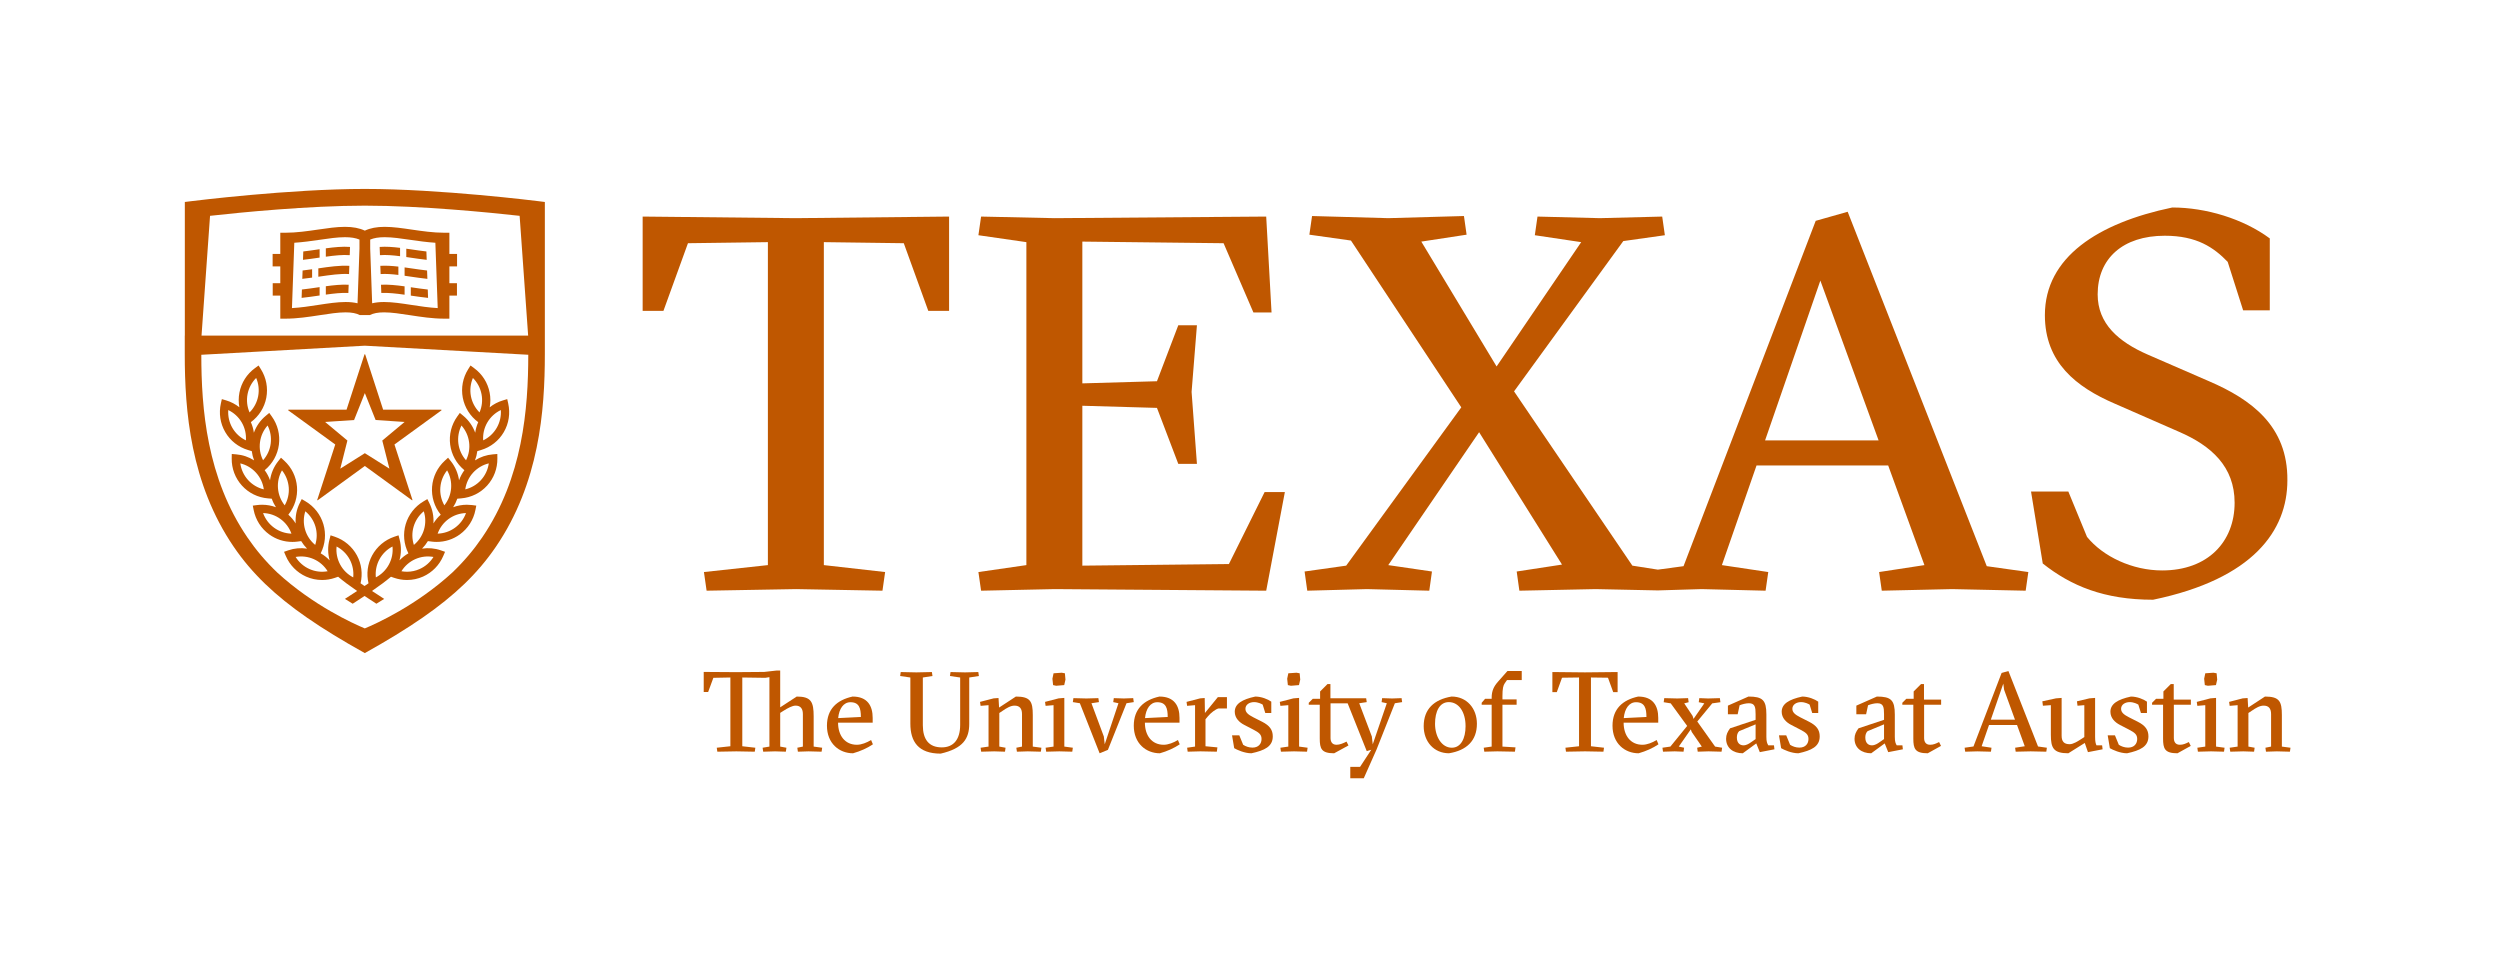 <?xml version="1.0" encoding="UTF-8" standalone="no"?>
<svg
   xmlns:dc="http://purl.org/dc/elements/1.1/"
   xmlns:cc="http://creativecommons.org/ns#"
   xmlns:rdf="http://www.w3.org/1999/02/22-rdf-syntax-ns#"
   xmlns:svg="http://www.w3.org/2000/svg"
   xmlns="http://www.w3.org/2000/svg"
   viewBox="0 0 363.526 140.041"
   height="140.041"
   width="363.526"
   xml:space="preserve"
   version="1.1"
   id="svg2"><defs
     id="defs6"><clipPath
       id="clipPath18"
       clipPathUnits="userSpaceOnUse"><path
         id="path20"
         d="m 0,171.5 352.301,0 0,-171.5 L 0,0 0,171.5 Z" /></clipPath></defs><g
     transform="matrix(1.25,0,0,-1.25,-40.634,177.047)"
     id="g10"><path
       id="path12"
       style="fill:#bf5700;fill-opacity:1;fill-rule:nonzero;stroke:none"
       d="m 74.925,101.623 0.046,0 0,0.015 -0.046,0 0,-0.015 z" /><g
       id="g14"><g
         clip-path="url(#clipPath18)"
         id="g16"><g
           transform="translate(85.676,110.65)"
           id="g22"><path
             id="path24"
             style="fill:#bf5700;fill-opacity:1;fill-rule:nonzero;stroke:none"
             d="m 0,0 0,1.445 -0.893,0 0,2.469 -0.601,0 c -1.276,0 -2.543,0.186 -3.77,0.365 -1.121,0.164 -2.177,0.321 -3.155,0.321 -0.919,0 -1.678,-0.145 -2.309,-0.442 -0.63,0.297 -1.39,0.442 -2.309,0.442 -0.977,0 -2.034,-0.157 -3.154,-0.321 -1.227,-0.179 -2.496,-0.365 -3.771,-0.365 l -0.601,0 0,-2.469 -0.892,0 0,-1.445 0.892,0 0,-1.957 -0.881,0 0,-1.445 0.881,0 0,-2.68 0.601,0 c 1.363,0 2.699,0.207 3.992,0.406 1.092,0.168 2.124,0.328 3.005,0.328 0.709,0 1.244,-0.103 1.656,-0.318 l 1.162,0 c 0.413,0.215 0.947,0.318 1.657,0.318 0.881,0 1.912,-0.16 3.004,-0.328 1.293,-0.199 2.631,-0.406 3.992,-0.406 l 0.601,0 0,2.68 0.881,0 0,1.445 -0.881,0 0,1.957 L 0,0 Z m -16.153,-4.484 c -1.001,-0.157 -2.03,-0.311 -3.053,-0.368 l 0.273,7.6 c 0.998,0.065 1.97,0.201 2.916,0.34 1.076,0.158 2.091,0.307 2.98,0.307 0.691,0 1.236,-0.088 1.685,-0.276 l 0,-1.055 -0.226,-6.357 c -0.408,0.098 -0.863,0.148 -1.387,0.148 -0.974,0 -2.05,-0.166 -3.188,-0.339 m 10.85,0 c -1.138,0.173 -2.215,0.339 -3.187,0.339 -0.523,0 -0.979,-0.05 -1.387,-0.148 l -0.227,6.357 0,1.055 c 0.449,0.188 0.993,0.276 1.685,0.276 0.888,0 1.905,-0.149 2.98,-0.307 0.946,-0.139 1.918,-0.275 2.916,-0.34 l 0.273,-7.6 c -1.023,0.057 -2.052,0.211 -3.053,0.368" /></g><g
           transform="translate(69.687,112.646)"
           id="g26"><path
             id="path28"
             style="fill:#bf5700;fill-opacity:1;fill-rule:nonzero;stroke:none"
             d="M 0,0 C -0.06,-0.008 -0.118,-0.018 -0.178,-0.025 -0.744,-0.109 -1.319,-0.193 -1.9,-0.26 l -0.034,-0.974 c 0.643,0.07 1.274,0.164 1.896,0.255 L 0,-0.973 0,0 Z" /></g><g
           transform="translate(70.41,112.749)"
           id="g30"><path
             id="path32"
             style="fill:#bf5700;fill-opacity:1;fill-rule:nonzero;stroke:none"
             d="m 0,0 0,-0.973 c 1.024,0.143 1.966,0.244 2.78,0.178 L 2.815,0.164 C 1.944,0.23 0.991,0.135 0,0" /></g><g
           transform="translate(69.687,108.238)"
           id="g34"><path
             id="path36"
             style="fill:#bf5700;fill-opacity:1;fill-rule:nonzero;stroke:none"
             d="m 0,0 c -0.06,-0.01 -0.118,-0.018 -0.178,-0.027 -0.618,-0.09 -1.246,-0.182 -1.881,-0.252 l -0.035,-0.973 c 0.698,0.074 1.383,0.174 2.056,0.272 L 0,-0.975 0,0 Z" /></g><g
           transform="translate(70.41,108.339)"
           id="g38"><path
             id="path40"
             style="fill:#bf5700;fill-opacity:1;fill-rule:nonzero;stroke:none"
             d="m 0,0 0,-0.973 c 0.959,0.133 1.845,0.233 2.622,0.19 L 2.657,0.176 C 1.829,0.219 0.933,0.127 0,0" /></g><g
           transform="translate(69.538,110.419)"
           id="g42"><path
             id="path44"
             style="fill:#bf5700;fill-opacity:1;fill-rule:nonzero;stroke:none"
             d="m 0,0 0,-0.975 0.111,0.018 c 1.288,0.187 2.465,0.361 3.463,0.295 L 3.607,0.295 C 2.506,0.363 1.274,0.187 0,0" /></g><g
           transform="translate(68.815,110.316)"
           id="g46"><path
             id="path48"
             style="fill:#bf5700;fill-opacity:1;fill-rule:nonzero;stroke:none"
             d="m 0,0 c -0.366,-0.053 -0.735,-0.102 -1.107,-0.145 l -0.036,-0.972 c 0.386,0.041 0.767,0.092 1.143,0.144 L 0,0 Z" /></g><g
           transform="translate(79.047,112.806)"
           id="g50"><path
             id="path52"
             style="fill:#bf5700;fill-opacity:1;fill-rule:nonzero;stroke:none"
             d="m 0,0 c -0.834,0.102 -1.635,0.164 -2.375,0.107 l 0.034,-0.959 C -1.645,-0.795 -0.854,-0.861 0,-0.971 L 0,0 Z" /></g><g
           transform="translate(82.11,112.386)"
           id="g54"><path
             id="path56"
             style="fill:#bf5700;fill-opacity:1;fill-rule:nonzero;stroke:none"
             d="M 0,0 C -0.581,0.066 -1.156,0.15 -1.723,0.234 -1.93,0.264 -2.135,0.295 -2.34,0.322 l 0,-0.972 c 0.158,-0.022 0.317,-0.045 0.479,-0.069 0.621,-0.092 1.253,-0.185 1.896,-0.256 L 0,0 Z" /></g><g
           transform="translate(78.85,110.624)"
           id="g58"><path
             id="path60"
             style="fill:#bf5700;fill-opacity:1;fill-rule:nonzero;stroke:none"
             d="m 0,0 c -0.734,0.084 -1.439,0.131 -2.1,0.09 l 0.036,-0.957 C -1.441,-0.826 -0.748,-0.877 0,-0.969 L 0,0 Z" /></g><g
           transform="translate(82.189,110.171)"
           id="g62"><path
             id="path64"
             style="fill:#bf5700;fill-opacity:1;fill-rule:nonzero;stroke:none"
             d="m 0,0 c -0.607,0.068 -1.21,0.156 -1.802,0.244 -0.273,0.039 -0.546,0.08 -0.814,0.117 l 0,-0.972 c 0.22,-0.032 0.445,-0.065 0.676,-0.098 0.646,-0.096 1.305,-0.191 1.975,-0.264 L 0,0 Z" /></g><g
           transform="translate(80.295,107.251)"
           id="g66"><path
             id="path68"
             style="fill:#bf5700;fill-opacity:1;fill-rule:nonzero;stroke:none"
             d="M 0,0 C 0.656,-0.098 1.326,-0.193 2.008,-0.266 L 1.974,0.707 C 1.338,0.777 0.71,0.869 0.092,0.959 0.061,0.965 0.031,0.969 0,0.973 L 0,0 Z" /></g><g
           transform="translate(79.573,108.328)"
           id="g70"><path
             id="path72"
             style="fill:#bf5700;fill-opacity:1;fill-rule:nonzero;stroke:none"
             d="m 0,0 c -0.963,0.133 -1.891,0.23 -2.744,0.187 l 0.035,-0.958 C -1.907,-0.729 -0.992,-0.832 0,-0.973 L 0,0 Z" /></g><g
           transform="translate(66.06,93.89)"
           id="g74"><path
             id="path76"
             style="fill:#bf5700;fill-opacity:1;fill-rule:nonzero;stroke:none"
             d="m 0,0 0,-0.002 5.446,-3.959 -2.098,-6.451 c 0.002,-0.012 0.007,-0.024 0.017,-0.031 0.01,-0.008 0.022,-0.008 0.033,-0.008 l 5.491,3.992 5.488,-3.99 c 0.012,-0.002 0.024,0 0.033,0.006 0.018,0.013 0.021,0.037 0.011,0.058 l -2.088,6.426 5.445,3.957 L 17.776,0 c 0.028,0.01 0.041,0.035 0.034,0.061 -0.007,0.023 -0.036,0.035 -0.061,0.027 l 0,0.002 -6.732,0 -2.079,6.402 -0.003,0 C 8.935,6.52 8.915,6.543 8.889,6.543 8.863,6.543 8.843,6.52 8.843,6.492 L 8.84,6.492 6.761,0.09 0.029,0.09 0.027,0.086 C 0.002,0.096 -0.025,0.082 -0.033,0.059 -0.041,0.035 -0.027,0.008 0,0 m 7.636,-1.113 1.253,3.134 1.254,-3.134 3.37,-0.225 -2.596,-2.162 0.83,-3.271 -2.858,1.8 -2.857,-1.8 0.828,3.271 -2.594,2.162 3.37,0.225 z" /></g><g
           transform="translate(88.466,89.287)"
           id="g78"><path
             id="path80"
             style="fill:#bf5700;fill-opacity:1;fill-rule:nonzero;stroke:none"
             d="M 0,0 C 1.122,0.338 2.063,1.076 2.649,2.084 3.235,3.09 3.417,4.275 3.159,5.42 L 3.046,5.922 2.552,5.775 C 1.983,5.605 1.462,5.332 1.008,4.971 1.112,5.531 1.112,6.109 1.001,6.678 0.781,7.826 0.139,8.838 -0.808,9.527 L -1.225,9.832 -1.499,9.395 C -2.12,8.406 -2.341,7.227 -2.124,6.078 -1.903,4.937 -1.266,3.932 -0.328,3.24 -0.502,2.848 -0.62,2.436 -0.678,2.014 -0.956,2.775 -1.431,3.459 -2.069,3.986 l -0.399,0.33 -0.301,-0.42 C -3.448,2.947 -3.741,1.783 -3.591,0.623 -3.44,-0.531 -2.858,-1.582 -1.956,-2.33 l 0.021,-0.014 c -0.265,-0.361 -0.474,-0.754 -0.623,-1.172 -0.115,0.803 -0.437,1.569 -0.955,2.219 l -0.322,0.404 -0.381,-0.349 c -0.859,-0.789 -1.386,-1.865 -1.48,-3.033 -0.09,-1.162 0.262,-2.307 0.99,-3.225 l 0.019,-0.023 c -0.335,-0.295 -0.62,-0.639 -0.853,-1.016 0.055,0.812 -0.104,1.629 -0.475,2.371 l -0.231,0.461 -0.444,-0.264 c -1.006,-0.595 -1.744,-1.541 -2.077,-2.662 -0.328,-1.121 -0.22,-2.312 0.305,-3.361 l 0.012,-0.026 c -0.389,-0.22 -0.738,-0.496 -1.043,-0.818 0.221,0.783 0.234,1.615 0.023,2.416 l -0.131,0.5 -0.49,-0.164 c -1.105,-0.375 -2.021,-1.148 -2.58,-2.178 -0.534,-0.994 -0.68,-2.142 -0.419,-3.24 -0.147,-0.101 -0.302,-0.207 -0.463,-0.316 -0.161,0.109 -0.315,0.215 -0.463,0.316 0.261,1.098 0.117,2.246 -0.42,3.242 -0.557,1.028 -1.473,1.801 -2.579,2.176 l -0.489,0.164 -0.131,-0.5 c -0.211,-0.801 -0.197,-1.633 0.024,-2.416 -0.306,0.322 -0.656,0.598 -1.044,0.818 l 0.012,0.026 c 0.525,1.049 0.632,2.24 0.304,3.361 -0.333,1.121 -1.07,2.067 -2.076,2.662 l -0.443,0.264 -0.232,-0.461 c -0.373,-0.742 -0.529,-1.559 -0.474,-2.371 -0.235,0.379 -0.52,0.721 -0.854,1.016 L -22.4,-7.5 c 0.73,0.918 1.082,2.063 0.99,3.227 -0.094,1.166 -0.619,2.242 -1.481,3.031 l -0.38,0.349 -0.321,-0.404 c -0.517,-0.65 -0.841,-1.416 -0.955,-2.219 -0.149,0.418 -0.358,0.811 -0.624,1.172 l 0.022,0.014 c 0.903,0.748 1.484,1.799 1.635,2.953 0.15,1.16 -0.142,2.324 -0.822,3.273 l -0.301,0.42 -0.397,-0.33 c -0.641,-0.527 -1.115,-1.211 -1.393,-1.974 -0.057,0.424 -0.175,0.836 -0.35,1.228 0.938,0.692 1.576,1.697 1.796,2.838 0.217,1.151 -0.004,2.328 -0.625,3.317 l -0.275,0.437 -0.417,-0.305 c -0.946,-0.689 -1.589,-1.701 -1.809,-2.847 -0.11,-0.571 -0.112,-1.149 -0.006,-1.709 -0.454,0.361 -0.976,0.634 -1.544,0.804 l -0.494,0.147 -0.114,-0.502 c -0.257,-1.145 -0.076,-2.33 0.51,-3.336 0.586,-1.008 1.526,-1.746 2.65,-2.084 l 0.435,-0.131 c 0.045,-0.365 0.137,-0.726 0.269,-1.074 -0.622,0.398 -1.333,0.641 -2.083,0.701 l -0.513,0.043 -0.008,-0.518 c -0.016,-1.171 0.406,-2.291 1.187,-3.154 0.781,-0.865 1.855,-1.394 3.023,-1.492 l 0.453,-0.039 c 0.119,-0.35 0.283,-0.684 0.485,-0.992 -0.508,0.189 -1.045,0.289 -1.598,0.289 -0.195,0 -0.392,-0.012 -0.585,-0.035 l -0.512,-0.067 0.1,-0.504 c 0.227,-1.152 0.871,-2.162 1.814,-2.847 0.784,-0.571 1.716,-0.871 2.691,-0.871 0.191,0 0.385,0.011 0.574,0.035 l 0.451,0.058 c 0.192,-0.318 0.419,-0.609 0.682,-0.873 -0.732,0.11 -1.483,0.045 -2.19,-0.201 l -0.488,-0.17 0.203,-0.474 c 0.459,-1.079 1.299,-1.934 2.361,-2.409 0.591,-0.263 1.216,-0.396 1.86,-0.396 0.514,0 1.021,0.086 1.509,0.254 l 0.359,0.125 c 0.602,-0.51 1.279,-1.018 2.209,-1.656 -0.424,-0.28 -0.895,-0.586 -1.42,-0.922 l 0.906,-0.563 c 0.512,0.33 0.965,0.627 1.378,0.903 0.413,-0.276 0.866,-0.573 1.378,-0.903 l 0.906,0.563 c -0.525,0.336 -0.995,0.642 -1.419,0.922 0.929,0.638 1.607,1.146 2.209,1.656 l 0.359,-0.125 c 0.488,-0.168 0.996,-0.254 1.509,-0.254 0.643,0 1.268,0.133 1.859,0.394 1.065,0.477 1.903,1.332 2.362,2.411 l 0.202,0.474 -0.487,0.17 c -0.707,0.246 -1.459,0.311 -2.189,0.199 0.261,0.264 0.49,0.557 0.68,0.875 l 0.452,-0.058 c 0.19,-0.024 0.383,-0.035 0.575,-0.035 0.974,0 1.904,0.3 2.689,0.871 0.944,0.685 1.588,1.695 1.815,2.847 l 0.099,0.504 -0.511,0.067 c -0.194,0.023 -0.391,0.035 -0.585,0.035 -0.552,0 -1.09,-0.1 -1.597,-0.289 0.201,0.308 0.363,0.642 0.484,0.992 l 0.452,0.039 c 1.169,0.098 2.243,0.627 3.023,1.492 0.782,0.863 1.203,1.983 1.187,3.154 L 1.894,-0.461 1.378,-0.504 c -0.748,-0.06 -1.46,-0.303 -2.082,-0.701 0.133,0.348 0.224,0.709 0.269,1.074 L 0,0 Z m -25.715,0.912 c 0.096,0.727 0.405,1.399 0.887,1.942 0.326,-0.649 0.453,-1.379 0.359,-2.106 -0.095,-0.725 -0.405,-1.398 -0.887,-1.939 -0.329,0.646 -0.455,1.377 -0.359,2.103 m -1.446,5.586 c 0.139,0.721 0.489,1.373 1.001,1.885 0.287,-0.666 0.369,-1.403 0.232,-2.123 -0.138,-0.719 -0.488,-1.373 -1.002,-1.887 -0.289,0.668 -0.371,1.404 -0.231,2.125 m -0.193,-5.375 c -0.654,0.313 -1.2,0.813 -1.569,1.445 -0.369,0.633 -0.533,1.356 -0.483,2.082 0.653,-0.312 1.199,-0.81 1.57,-1.445 0.367,-0.633 0.533,-1.355 0.482,-2.082 m 0.25,-4.611 c -0.49,0.541 -0.802,1.217 -0.902,1.935 0.702,-0.166 1.34,-0.545 1.833,-1.09 0.491,-0.539 0.803,-1.212 0.902,-1.933 -0.705,0.17 -1.342,0.545 -1.833,1.088 m 3.948,1.123 c 0.453,-0.567 0.726,-1.252 0.787,-1.985 0.057,-0.732 -0.11,-1.453 -0.469,-2.084 -0.455,0.567 -0.728,1.256 -0.785,1.989 -0.057,0.73 0.107,1.453 0.467,2.08 m -0.916,-6.674 c -0.594,0.43 -1.037,1.023 -1.284,1.707 0.728,-0.02 1.424,-0.254 2.018,-0.686 0.594,-0.427 1.037,-1.021 1.283,-1.709 -0.73,0.024 -1.425,0.258 -2.017,0.688 m 7.268,-2.184 c 0.641,-0.332 1.17,-0.851 1.522,-1.496 0.346,-0.648 0.488,-1.375 0.413,-2.097 -0.646,0.336 -1.175,0.855 -1.521,1.5 -0.347,0.648 -0.49,1.375 -0.414,2.093 m -3.665,1.965 c -0.207,0.703 -0.195,1.446 0.027,2.133 0.558,-0.459 0.97,-1.074 1.179,-1.779 0.206,-0.705 0.195,-1.446 -0.028,-2.135 -0.562,0.461 -0.973,1.078 -1.178,1.781 m 0.508,-4.586 c -0.669,0.297 -1.226,0.787 -1.609,1.406 0.711,0.129 1.447,0.043 2.118,-0.255 0.668,-0.299 1.224,-0.787 1.607,-1.407 -0.712,-0.13 -1.449,-0.043 -2.116,0.256 m 8.138,1.121 c 0.351,0.649 0.881,1.168 1.523,1.5 0.074,-0.718 -0.067,-1.445 -0.416,-2.093 -0.346,-0.645 -0.875,-1.164 -1.52,-1.5 -0.075,0.722 0.065,1.449 0.413,2.093 m 6.288,0.285 c -0.383,-0.619 -0.94,-1.109 -1.611,-1.406 -0.464,-0.209 -0.958,-0.314 -1.465,-0.314 -0.218,0 -0.435,0.019 -0.65,0.058 0.383,0.62 0.94,1.108 1.609,1.407 0.669,0.298 1.406,0.384 2.117,0.255 m -1.102,3.178 c -0.205,-0.701 -0.616,-1.318 -1.177,-1.779 -0.222,0.689 -0.235,1.43 -0.029,2.133 0.209,0.705 0.621,1.322 1.181,1.781 0.222,-0.687 0.232,-1.43 0.025,-2.135 m 1.902,4.908 c 0.058,0.735 0.334,1.42 0.787,1.987 0.359,-0.627 0.523,-1.35 0.465,-2.082 -0.055,-0.731 -0.33,-1.42 -0.786,-1.987 -0.359,0.631 -0.523,1.352 -0.466,2.082 m 1.703,-4.687 c -0.592,-0.43 -1.287,-0.664 -2.018,-0.688 0.246,0.688 0.69,1.282 1.281,1.709 0.596,0.432 1.291,0.666 2.02,0.686 -0.246,-0.684 -0.689,-1.277 -1.283,-1.707 M 2.302,4.65 C 2.353,3.924 2.187,3.201 1.817,2.568 1.448,1.936 0.904,1.436 0.249,1.123 0.198,1.85 0.362,2.572 0.731,3.205 1.103,3.84 1.647,4.338 2.302,4.65 m -3.48,1.608 C -1.313,6.98 -1.231,7.717 -0.945,8.383 -0.433,7.871 -0.083,7.217 0.056,6.496 0.195,5.777 0.113,5.041 -0.176,4.373 -0.689,4.887 -1.039,5.541 -1.178,6.258 M -2.636,0.746 c -0.093,0.729 0.033,1.459 0.36,2.108 0.48,-0.543 0.79,-1.215 0.885,-1.944 0.097,-0.724 -0.03,-1.455 -0.356,-2.101 -0.482,0.541 -0.793,1.214 -0.889,1.937 m 2.634,-4.234 c -0.49,-0.543 -1.128,-0.918 -1.833,-1.088 0.1,0.721 0.411,1.394 0.901,1.933 0.496,0.545 1.133,0.924 1.835,1.09 C 0.802,-2.271 0.49,-2.947 -0.002,-3.488" /></g><g
           transform="translate(95.889,118.142)"
           id="g82"><path
             id="path84"
             style="fill:#bf5700;fill-opacity:1;fill-rule:nonzero;stroke:none"
             d="m 0,0 -0.843,0.105 c -0.112,0.014 -11.344,1.413 -20.092,1.413 l -0.005,0 -0.007,0 c -8.747,0 -19.979,-1.399 -20.09,-1.413 L -41.881,0 l 0,-15.541 -0.008,0 0,-2.168 c 0,-6.547 0.649,-15.008 5.707,-22.416 1.042,-1.525 2.227,-2.934 3.646,-4.303 l -10e-4,-0.002 c 0.01,-0.008 0.018,-0.015 0.028,-0.023 2.744,-2.641 6.371,-5.131 11.559,-8.022 l 0,-0.007 c 0.002,0.003 0.003,0.003 0.005,0.003 0.002,0 0.003,0 0.005,-0.003 l 0,0.007 c 5.187,2.891 8.814,5.381 11.558,8.022 0.01,0.008 0.019,0.015 0.028,0.023 l 0,0.002 c 1.418,1.369 2.602,2.778 3.646,4.303 5.058,7.408 5.707,15.869 5.707,22.416 l 0,0.309 L 0,-17.4 0,0 Z m -38.948,-1.611 c 3.535,0.392 11.483,1.183 18.008,1.183 6.523,0 14.471,-0.791 18.006,-1.183 l 0.99,-13.93 -18.996,0 -18.998,0 0.99,13.93 z m 31.649,-37.426 c -0.981,-1.436 -2.104,-2.768 -3.459,-4.065 -4.176,-3.836 -8.866,-5.955 -10.187,-6.505 -1.322,0.55 -6.011,2.669 -10.189,6.505 -1.353,1.297 -2.476,2.629 -3.458,4.065 -4.744,6.947 -5.367,15.002 -5.371,21.262 l 0.006,0 19.017,1.056 19.012,-1.054 c -0.005,-6.26 -0.627,-14.317 -5.371,-21.264" /></g><g
           transform="translate(107.266,116.445)"
           id="g86"><path
             id="path88"
             style="fill:#bf5700;fill-opacity:1;fill-rule:nonzero;stroke:none"
             d="m 0,0 0,-10.973 2.417,0 2.853,7.873 9.298,0.125 0,-37.57 -7.439,-0.807 0.31,-2.169 10.415,0.185 10.043,-0.185 0.31,2.169 -7.129,0.807 0,37.57 9.299,-0.125 2.852,-7.873 2.418,0 L 35.647,0 17.793,-0.186 0,0 Z" /></g><g
           transform="translate(175.463,76.023)"
           id="g90"><path
             id="path92"
             style="fill:#bf5700;fill-opacity:1;fill-rule:nonzero;stroke:none"
             d="m 0,0 -17.049,-0.186 0,18.6 8.68,-0.248 2.48,-6.51 2.17,0 -0.621,8.369 0.621,7.75 -2.17,0 -2.48,-6.509 -8.68,-0.248 0,16.492 16.43,-0.188 3.471,-8.058 2.109,0 -0.621,11.158 -24.612,-0.186 -8.556,0.186 -0.311,-2.17 5.58,-0.805 0,-37.57 -5.58,-0.807 0.311,-2.17 8.556,0.186 L 4.34,-3.1 6.51,8.371 4.154,8.371 0,0 Z" /></g><g
           transform="translate(237.836,90.408)"
           id="g94"><path
             id="path96"
             style="fill:#bf5700;fill-opacity:1;fill-rule:nonzero;stroke:none"
             d="M 0,0 6.43,18.59 13.205,0 0,0 Z m 9.609,26.596 -3.72,-1.055 -15.375,-40.174 -2.987,-0.402 -2.966,0.465 -13.764,20.273 12.709,17.483 4.836,0.681 -0.309,2.17 -7.254,-0.185 -7.254,0.185 -0.31,-2.17 5.394,-0.805 -9.841,-14.462 -8.758,14.525 5.269,0.805 -0.308,2.17 -8.805,-0.248 -8.866,0.248 -0.311,-2.17 4.837,-0.682 12.834,-19.404 -13.39,-18.414 -4.837,-0.682 0.31,-2.232 6.944,0.185 7.252,-0.185 0.311,2.232 -5.084,0.744 10.568,15.461 9.643,-15.4 -5.27,-0.805 0.311,-2.232 8.865,0.185 7.244,-0.152 5.094,0.152 7.44,-0.185 0.31,2.17 -5.394,0.806 4.031,11.594 15.312,0 4.217,-11.594 -5.271,-0.806 0.31,-2.17 8.184,0.185 8.556,-0.185 0.309,2.17 -4.836,0.681 -16.18,41.229 z" /></g><g
           transform="translate(289.481,97.289)"
           id="g98"><path
             id="path100"
             style="fill:#bf5700;fill-opacity:1;fill-rule:nonzero;stroke:none"
             d="m 0,0 -7.131,3.1 c -3.408,1.488 -5.826,3.595 -5.826,7.005 0,4.155 2.914,6.821 7.811,6.821 3.72,0 5.705,-1.365 7.316,-3.039 l 1.797,-5.641 3.099,0 0,8.369 c -3.099,2.293 -7.439,3.596 -11.343,3.596 -8.619,-1.799 -14.819,-5.766 -14.819,-12.524 0,-5.517 3.658,-8.369 8.121,-10.291 l 7.502,-3.285 c 3.721,-1.613 6.448,-4.031 6.448,-8.246 0,-4.527 -3.1,-7.875 -8.43,-7.875 -3.473,0 -6.883,1.614 -8.742,3.906 l -2.17,5.27 -4.34,0 1.363,-8.369 c 3.287,-2.604 7.131,-4.215 12.834,-4.215 11.655,2.416 15.623,8.059 15.623,13.887 C 9.176,-5.207 4.896,-2.107 0,0" /></g><g
           transform="translate(126.565,54.234)"
           id="g102"><path
             id="path104"
             style="fill:#bf5700;fill-opacity:1;fill-rule:nonzero;stroke:none"
             d="m 0,0 -1.241,-0.04 -0.066,0.462 0.647,0.132 0,3.775 c 0,0.687 -0.317,0.99 -0.844,0.99 -0.396,0 -0.911,-0.29 -1.4,-0.594 l -0.395,-0.25 0,-3.921 L -2.574,0.422 -2.64,-0.04 -3.894,0 l -1.385,-0.04 -0.066,0.462 0.792,0.132 0,8.078 -0.476,-0.079 -2.679,0.039 0,-7.998 L -6.19,0.422 -6.256,-0.04 -8.395,0 l -2.217,-0.04 -0.066,0.462 1.584,0.172 0,7.998 -1.98,-0.039 -0.607,-1.65 -0.515,0 0,2.336 3.788,-0.026 3.247,0.026 1.412,0.158 0.45,0 0,-4.276 1.926,1.254 c 1.69,0 1.967,-0.633 1.967,-2.31 l 0,-3.511 L 1.584,0.422 1.518,-0.04 0,0 Z" /></g><g
           transform="translate(132.651,58.234)"
           id="g106"><path
             id="path108"
             style="fill:#bf5700;fill-opacity:1;fill-rule:nonzero;stroke:none"
             d="m 0,0 c 0,1.016 -0.198,1.716 -1.214,1.716 -0.805,0 -1.32,-0.753 -1.426,-1.848 L 0,0 Z m -2.653,-0.66 c 0,-1.505 0.805,-2.574 2.191,-2.574 0.528,0 1.162,0.251 1.65,0.554 l 0.211,-0.501 c -0.633,-0.436 -1.465,-0.805 -2.31,-1.043 -1.597,0 -3.035,1.135 -3.035,3.207 0,1.954 1.175,2.996 2.983,3.392 1.742,0 2.336,-1.095 2.336,-2.481 l 0,-0.554 -4.026,0 z" /></g><g
           transform="translate(143.013,62.998)"
           id="g110"><path
             id="path112"
             style="fill:#bf5700;fill-opacity:1;fill-rule:nonzero;stroke:none"
             d="M 0,0 0.066,0.462 1.755,0.422 3.3,0.462 3.366,0 2.244,-0.172 l 0,-5.385 c 0,-1.715 -0.7,-2.864 -3.326,-3.471 -2.601,0 -3.524,1.399 -3.524,3.498 l 0,5.358 -1.188,0.172 0.066,0.462 1.821,-0.04 1.808,0.04 0.066,-0.462 -1.121,-0.172 0,-5.557 c 0,-1.636 0.699,-2.573 2.204,-2.573 1.372,0 2.138,0.924 2.138,2.613 l 0,5.517 L 0,0 Z" /></g><g
           transform="translate(148.162,54.234)"
           id="g114"><path
             id="path116"
             style="fill:#bf5700;fill-opacity:1;fill-rule:nonzero;stroke:none"
             d="m 0,0 -1.518,-0.04 -0.066,0.462 0.924,0.132 0,4.818 -0.924,-0.079 -0.066,0.462 1.584,0.409 0.567,0.04 0.066,-1.109 1.954,1.28 c 1.689,0 1.966,-0.567 1.966,-2.151 l 0,-3.67 L 5.491,0.422 5.425,-0.04 3.907,0 2.64,-0.04 2.574,0.422 l 0.66,0.132 0,3.775 c 0,0.687 -0.304,0.99 -0.872,0.99 C 1.9,5.319 1.438,5.029 0.99,4.725 L 0.594,4.461 0.594,0.554 1.32,0.422 1.254,-0.04 0,0 Z" /></g><g
           transform="translate(155.065,63.315)"
           id="g118"><path
             id="path120"
             style="fill:#bf5700;fill-opacity:1;fill-rule:nonzero;stroke:none"
             d="M 0,0 0.951,0.066 1.32,0 1.386,-0.739 1.241,-1.373 0.304,-1.452 -0.053,-1.373 -0.132,-0.634 0,0 Z m 0.66,-9.081 -1.518,-0.04 -0.066,0.462 0.924,0.132 0,4.818 -0.924,-0.079 -0.066,0.462 1.584,0.409 0.66,0.053 0,-5.663 0.99,-0.132 -0.066,-0.462 -1.518,0.04 z" /></g><g
           transform="translate(161.018,55.053)"
           id="g122"><path
             id="path124"
             style="fill:#bf5700;fill-opacity:1;fill-rule:nonzero;stroke:none"
             d="M 0,0 1.597,4.778 0.99,4.91 1.056,5.372 2.217,5.333 3.313,5.372 3.379,4.91 2.534,4.778 0.37,-0.647 -0.594,-1.042 -2.891,4.778 -3.709,4.91 -3.643,5.372 -2.125,5.333 -0.739,5.372 -0.673,4.91 -1.544,4.778 -0.105,0.911 0,0 Z" /></g><g
           transform="translate(168.344,58.234)"
           id="g126"><path
             id="path128"
             style="fill:#bf5700;fill-opacity:1;fill-rule:nonzero;stroke:none"
             d="m 0,0 c 0,1.016 -0.198,1.716 -1.214,1.716 -0.805,0 -1.32,-0.753 -1.426,-1.848 L 0,0 Z m -2.653,-0.66 c 0,-1.505 0.805,-2.574 2.191,-2.574 0.528,0 1.162,0.251 1.65,0.554 l 0.211,-0.501 c -0.633,-0.436 -1.465,-0.805 -2.31,-1.043 -1.597,0 -3.035,1.135 -3.035,3.207 0,1.954 1.175,2.996 2.983,3.392 1.742,0 2.336,-1.095 2.336,-2.481 l 0,-0.554 -4.026,0 z" /></g><g
           transform="translate(172.674,58.696)"
           id="g130"><path
             id="path132"
             style="fill:#bf5700;fill-opacity:1;fill-rule:nonzero;stroke:none"
             d="m 0,0 1.505,1.848 1.056,0 0,-1.32 -0.977,0 C 1.267,0.462 0.687,0.026 0.33,-0.409 l -0.264,-0.317 0,-3.142 L 1.452,-4 1.386,-4.501 l -1.914,0.04 -1.478,-0.04 -0.066,0.462 0.924,0.132 0,4.818 -0.924,-0.079 -0.066,0.461 1.584,0.41 0.528,0.039 L 0,0 Z" /></g><g
           transform="translate(179.392,59.672)"
           id="g134"><path
             id="path136"
             style="fill:#bf5700;fill-opacity:1;fill-rule:nonzero;stroke:none"
             d="m 0,0 c -0.132,0.079 -0.528,0.291 -1.003,0.291 -0.515,0 -1.003,-0.278 -1.003,-0.779 0,-0.423 0.33,-0.687 0.924,-0.991 l 1.016,-0.514 c 0.884,-0.449 1.241,-0.95 1.241,-1.703 0,-1.188 -0.964,-1.637 -2.482,-1.966 -0.805,0 -1.663,0.395 -2.006,0.594 l -0.25,1.491 0.844,0 0.449,-1.095 c 0.277,-0.185 0.66,-0.33 1.083,-0.33 0.699,0 1.055,0.448 1.055,1.002 0,0.516 -0.277,0.74 -0.963,1.096 l -1.043,0.541 c -0.568,0.291 -1.109,0.792 -1.109,1.531 0,0.924 0.858,1.439 2.389,1.769 0.713,0 1.479,-0.317 1.861,-0.594 l 0,-1.32 -0.699,0 L 0,0 Z" /></g><g
           transform="translate(182.375,63.315)"
           id="g138"><path
             id="path140"
             style="fill:#bf5700;fill-opacity:1;fill-rule:nonzero;stroke:none"
             d="M 0,0 0.951,0.066 1.32,0 1.386,-0.739 1.241,-1.373 0.304,-1.452 -0.053,-1.373 -0.132,-0.634 0,0 Z m 0.66,-9.081 -1.518,-0.04 -0.066,0.462 0.924,0.132 0,4.818 -0.924,-0.079 -0.066,0.462 1.584,0.409 0.66,0.053 0,-5.663 0.99,-0.132 -0.066,-0.462 -1.518,0.04 z" /></g><g
           transform="translate(189.583,51.106)"
           id="g142"><path
             id="path144"
             style="fill:#bf5700;fill-opacity:1;fill-rule:nonzero;stroke:none"
             d="m 0,0 0,1.32 1.135,0 1.306,1.993 -0.527,-0.159 -2.218,5.557 -1.993,0 0,-4.025 c 0,-0.383 0.146,-0.792 0.7,-0.792 0.383,0 0.792,0.184 1.161,0.369 l 0.225,-0.449 -1.664,-0.91 c -1.478,0 -1.676,0.528 -1.676,1.716 l 0,3.933 -1.28,0 0,0.224 0.462,0.462 0.858,0 0,0.858 0.858,0.858 0.343,0 0,-1.65 4.158,0 L 1.914,8.856 1.042,8.724 2.508,4.857 2.613,3.946 4.25,8.724 3.643,8.856 3.708,9.318 4.87,9.279 5.966,9.318 6.032,8.856 5.187,8.724 3.049,3.326 1.57,0 0,0 Z" /></g><g
           transform="translate(201.397,54.657)"
           id="g146"><path
             id="path148"
             style="fill:#bf5700;fill-opacity:1;fill-rule:nonzero;stroke:none"
             d="m 0,0 c 1.056,0 1.597,1.083 1.597,2.508 0,1.676 -0.805,2.798 -1.953,2.798 -1.07,0 -1.598,-1.082 -1.598,-2.521 C -1.954,1.28 -1.175,0 0,0 m 2.917,2.785 c 0,-1.967 -1.201,-3.102 -3.247,-3.431 -1.755,0 -2.943,1.359 -2.943,3.154 0,1.98 1.201,3.101 3.247,3.445 1.755,0 2.943,-1.373 2.943,-3.168" /></g><g
           transform="translate(207.284,60.279)"
           id="g150"><path
             id="path152"
             style="fill:#bf5700;fill-opacity:1;fill-rule:nonzero;stroke:none"
             d="m 0,0 1.649,0 0,-0.62 -1.649,0 0,-4.871 1.518,-0.092 -0.066,-0.501 -2.046,0.039 -1.518,-0.039 -0.066,0.461 0.924,0.132 0,4.871 -1.162,0 0,0.224 0.396,0.462 0.766,0 0,0.132 c 0,0.792 0.251,1.307 0.726,1.848 l 1.109,1.254 1.663,0 0,-1.056 -1.716,0 L 0.277,1.888 C 0.092,1.637 0,1.254 0,0.396 L 0,0 Z" /></g><g
           transform="translate(219.032,54.195)"
           id="g154"><path
             id="path156"
             style="fill:#bf5700;fill-opacity:1;fill-rule:nonzero;stroke:none"
             d="M 0,0 -2.139,0.04 -4.356,0 l -0.066,0.462 1.584,0.171 0,7.999 -1.98,-0.027 -0.607,-1.676 -0.515,0 0,2.337 3.788,-0.04 3.801,0.04 0,-2.337 -0.514,0 -0.607,1.676 -1.98,0.027 0,-7.999 L 0.066,0.462 0,0 Z" /></g><g
           transform="translate(224.034,58.234)"
           id="g158"><path
             id="path160"
             style="fill:#bf5700;fill-opacity:1;fill-rule:nonzero;stroke:none"
             d="m 0,0 c 0,1.016 -0.198,1.716 -1.214,1.716 -0.805,0 -1.32,-0.753 -1.426,-1.848 L 0,0 Z m -2.653,-0.66 c 0,-1.505 0.805,-2.574 2.191,-2.574 0.528,0 1.162,0.251 1.65,0.554 l 0.211,-0.501 c -0.633,-0.436 -1.465,-0.805 -2.31,-1.043 -1.597,0 -3.035,1.135 -3.035,3.207 0,1.954 1.175,2.996 2.983,3.392 1.742,0 2.336,-1.095 2.336,-2.481 l 0,-0.554 -4.026,0 z" /></g><g
           transform="translate(228.417,54.657)"
           id="g162"><path
             id="path164"
             style="fill:#bf5700;fill-opacity:1;fill-rule:nonzero;stroke:none"
             d="m 0,0 -0.066,-0.462 -1.029,0.04 -1.36,-0.04 L -2.521,0 -1.597,0.132 0.356,2.534 -1.557,5.161 -2.375,5.293 -2.31,5.768 -0.792,5.729 0.462,5.768 0.528,5.293 0.013,5.161 0.99,3.696 1.096,3.353 2.35,5.161 1.703,5.293 1.769,5.768 2.798,5.729 4.158,5.768 4.224,5.293 3.273,5.161 1.531,3.049 3.604,0.132 4.422,0 4.356,-0.462 2.838,-0.422 1.584,-0.462 1.518,0 2.059,0.132 0.884,1.834 0.779,2.138 -0.62,0.132 0,0 Z" /></g><g
           transform="translate(236.733,57.376)"
           id="g166"><path
             id="path168"
             style="fill:#bf5700;fill-opacity:1;fill-rule:nonzero;stroke:none"
             d="m 0,0 -1.914,-0.792 c -0.198,-0.198 -0.264,-0.462 -0.264,-0.739 0,-0.674 0.383,-0.911 0.766,-0.911 0.37,0 0.686,0.224 0.858,0.343 L 0,-1.716 0,0 Z m -0.832,3.233 c 1.664,0 2.086,-0.422 2.086,-2.098 l 0,-2.587 c 0,-0.568 0.092,-0.779 0.225,-0.99 l 0.659,0 0.053,-0.462 -1.703,-0.33 -0.409,1.016 -1.57,-1.148 c -1.135,0 -1.941,0.634 -1.941,1.69 0,0.475 0.172,0.818 0.462,1.214 L 0,0.528 0,1.187 c 0,0.792 -0.066,1.268 -0.779,1.268 -0.356,0 -0.792,-0.119 -1.082,-0.238 l -0.224,-1.043 -1.136,0 0,1.004 2.389,1.055 z" /></g><g
           transform="translate(243.016,59.672)"
           id="g170"><path
             id="path172"
             style="fill:#bf5700;fill-opacity:1;fill-rule:nonzero;stroke:none"
             d="m 0,0 c -0.132,0.079 -0.528,0.291 -1.003,0.291 -0.515,0 -1.003,-0.278 -1.003,-0.779 0,-0.423 0.33,-0.687 0.924,-0.991 l 1.016,-0.514 c 0.884,-0.449 1.241,-0.95 1.241,-1.703 0,-1.188 -0.964,-1.637 -2.482,-1.966 -0.805,0 -1.663,0.395 -2.006,0.594 l -0.25,1.491 0.844,0 0.449,-1.095 c 0.277,-0.185 0.66,-0.33 1.083,-0.33 0.699,0 1.055,0.448 1.055,1.002 0,0.516 -0.277,0.74 -0.963,1.096 l -1.043,0.541 c -0.568,0.291 -1.109,0.792 -1.109,1.531 0,0.924 0.858,1.439 2.389,1.769 0.713,0 1.479,-0.317 1.861,-0.594 l 0,-1.32 -0.699,0 L 0,0 Z" /></g><g
           transform="translate(251.674,57.376)"
           id="g174"><path
             id="path176"
             style="fill:#bf5700;fill-opacity:1;fill-rule:nonzero;stroke:none"
             d="m 0,0 -1.914,-0.792 c -0.198,-0.198 -0.264,-0.462 -0.264,-0.739 0,-0.674 0.383,-0.911 0.766,-0.911 0.37,0 0.686,0.224 0.858,0.343 L 0,-1.716 0,0 Z m -0.832,3.233 c 1.664,0 2.086,-0.422 2.086,-2.098 l 0,-2.587 c 0,-0.568 0.092,-0.779 0.224,-0.99 l 0.66,0 0.053,-0.462 -1.703,-0.33 -0.409,1.016 -1.57,-1.148 c -1.135,0 -1.941,0.634 -1.941,1.69 0,0.475 0.172,0.818 0.462,1.214 L 0,0.528 0,1.187 c 0,0.792 -0.066,1.268 -0.779,1.268 -0.356,0 -0.792,-0.119 -1.082,-0.238 l -0.224,-1.043 -1.136,0 0,1.004 2.389,1.055 z" /></g><g
           transform="translate(253.801,59.659)"
           id="g178"><path
             id="path180"
             style="fill:#bf5700;fill-opacity:1;fill-rule:nonzero;stroke:none"
             d="m 0,0 0,0.224 0.462,0.463 0.857,0 0,0.857 0.859,0.858 0.343,0 0,-1.808 1.993,0 0,-0.594 -1.98,0 0,-3.867 c 0,-0.383 0.145,-0.792 0.699,-0.792 0.383,0 0.673,0.132 1.043,0.317 L 4.5,-4.791 2.956,-5.649 c -1.478,0 -1.676,0.528 -1.676,1.716 L 1.28,0 0,0 Z" /></g><g
           transform="translate(265.641,61.401)"
           id="g182"><path
             id="path184"
             style="fill:#bf5700;fill-opacity:1;fill-rule:nonzero;stroke:none"
             d="m 0,0 -0.093,0.713 -1.452,-4.197 2.812,0 L 0,0 Z m -1.756,-4.105 -0.857,-2.468 1.147,-0.172 -0.065,-0.462 -1.584,0.04 -1.412,-0.04 -0.067,0.462 1.03,0.145 3.273,8.554 0.792,0.224 3.445,-8.778 1.03,-0.145 -0.067,-0.462 -1.821,0.04 -1.742,-0.04 -0.066,0.462 1.121,0.172 -0.897,2.468 -3.26,0 z" /></g><g
           transform="translate(276.227,55.924)"
           id="g186"><path
             id="path188"
             style="fill:#bf5700;fill-opacity:1;fill-rule:nonzero;stroke:none"
             d="m 0,0 c 0,-0.567 0.066,-0.779 0.158,-0.99 l 0.66,0 0.053,-0.462 -1.703,-0.33 -0.369,1.069 -1.914,-1.201 c -1.742,0 -2.032,0.621 -2.032,2.152 l 0,3.445 -0.924,-0.066 -0.067,0.514 1.584,0.344 0.66,0.052 0,-4.395 c 0,-0.686 0.29,-0.99 0.937,-0.99 0.409,0 0.937,0.33 1.439,0.66 l 0.264,0.172 0,3.709 L -2.046,3.617 -2.112,4.131 -0.66,4.475 0,4.527 0,0 Z" /></g><g
           transform="translate(281.256,59.672)"
           id="g190"><path
             id="path192"
             style="fill:#bf5700;fill-opacity:1;fill-rule:nonzero;stroke:none"
             d="m 0,0 c -0.132,0.079 -0.528,0.291 -1.004,0.291 -0.515,0 -1.003,-0.278 -1.003,-0.779 0,-0.423 0.33,-0.687 0.924,-0.991 l 1.017,-0.514 c 0.884,-0.449 1.241,-0.95 1.241,-1.703 0,-1.188 -0.964,-1.637 -2.482,-1.966 -0.805,0 -1.663,0.395 -2.006,0.594 l -0.251,1.491 0.844,0 0.449,-1.095 c 0.278,-0.185 0.661,-0.33 1.083,-0.33 0.7,0 1.056,0.448 1.056,1.002 0,0.516 -0.277,0.74 -0.964,1.096 l -1.043,0.541 c -0.567,0.291 -1.108,0.792 -1.108,1.531 0,0.924 0.857,1.439 2.389,1.769 0.712,0 1.478,-0.317 1.861,-0.594 l 0,-1.32 -0.699,0 L 0,0 Z" /></g><g
           transform="translate(282.853,59.659)"
           id="g194"><path
             id="path196"
             style="fill:#bf5700;fill-opacity:1;fill-rule:nonzero;stroke:none"
             d="m 0,0 0,0.224 0.462,0.463 0.857,0 0,0.857 0.859,0.858 0.343,0 0,-1.808 1.993,0 0,-0.594 -1.98,0 0,-3.867 c 0,-0.383 0.145,-0.792 0.699,-0.792 0.383,0 0.673,0.132 1.043,0.317 L 4.5,-4.791 2.956,-5.649 c -1.478,0 -1.676,0.528 -1.676,1.716 L 1.28,0 0,0 Z" /></g><g
           transform="translate(289.044,63.315)"
           id="g198"><path
             id="path200"
             style="fill:#bf5700;fill-opacity:1;fill-rule:nonzero;stroke:none"
             d="M 0,0 0.95,0.066 1.32,0 1.386,-0.739 1.241,-1.373 0.304,-1.452 -0.053,-1.373 -0.132,-0.634 0,0 Z m 0.66,-9.081 -1.517,-0.04 -0.067,0.462 0.924,0.132 0,4.818 -0.924,-0.079 -0.066,0.462 1.584,0.409 0.66,0.053 0,-5.663 0.99,-0.132 -0.066,-0.462 -1.518,0.04 z" /></g><g
           transform="translate(293.466,54.234)"
           id="g202"><path
             id="path204"
             style="fill:#bf5700;fill-opacity:1;fill-rule:nonzero;stroke:none"
             d="m 0,0 -1.518,-0.04 -0.066,0.462 0.924,0.132 0,4.818 -0.924,-0.079 -0.066,0.462 1.584,0.409 0.568,0.04 0.065,-1.109 1.954,1.28 c 1.689,0 1.966,-0.567 1.966,-2.151 l 0,-3.67 L 5.49,0.422 5.425,-0.04 3.907,0 2.64,-0.04 2.573,0.422 l 0.66,0.132 0,3.775 c 0,0.687 -0.303,0.99 -0.871,0.99 C 1.9,5.319 1.438,5.029 0.99,4.725 L 0.594,4.461 0.594,0.554 1.319,0.422 1.254,-0.04 0,0 Z" /></g></g></g></g></svg>